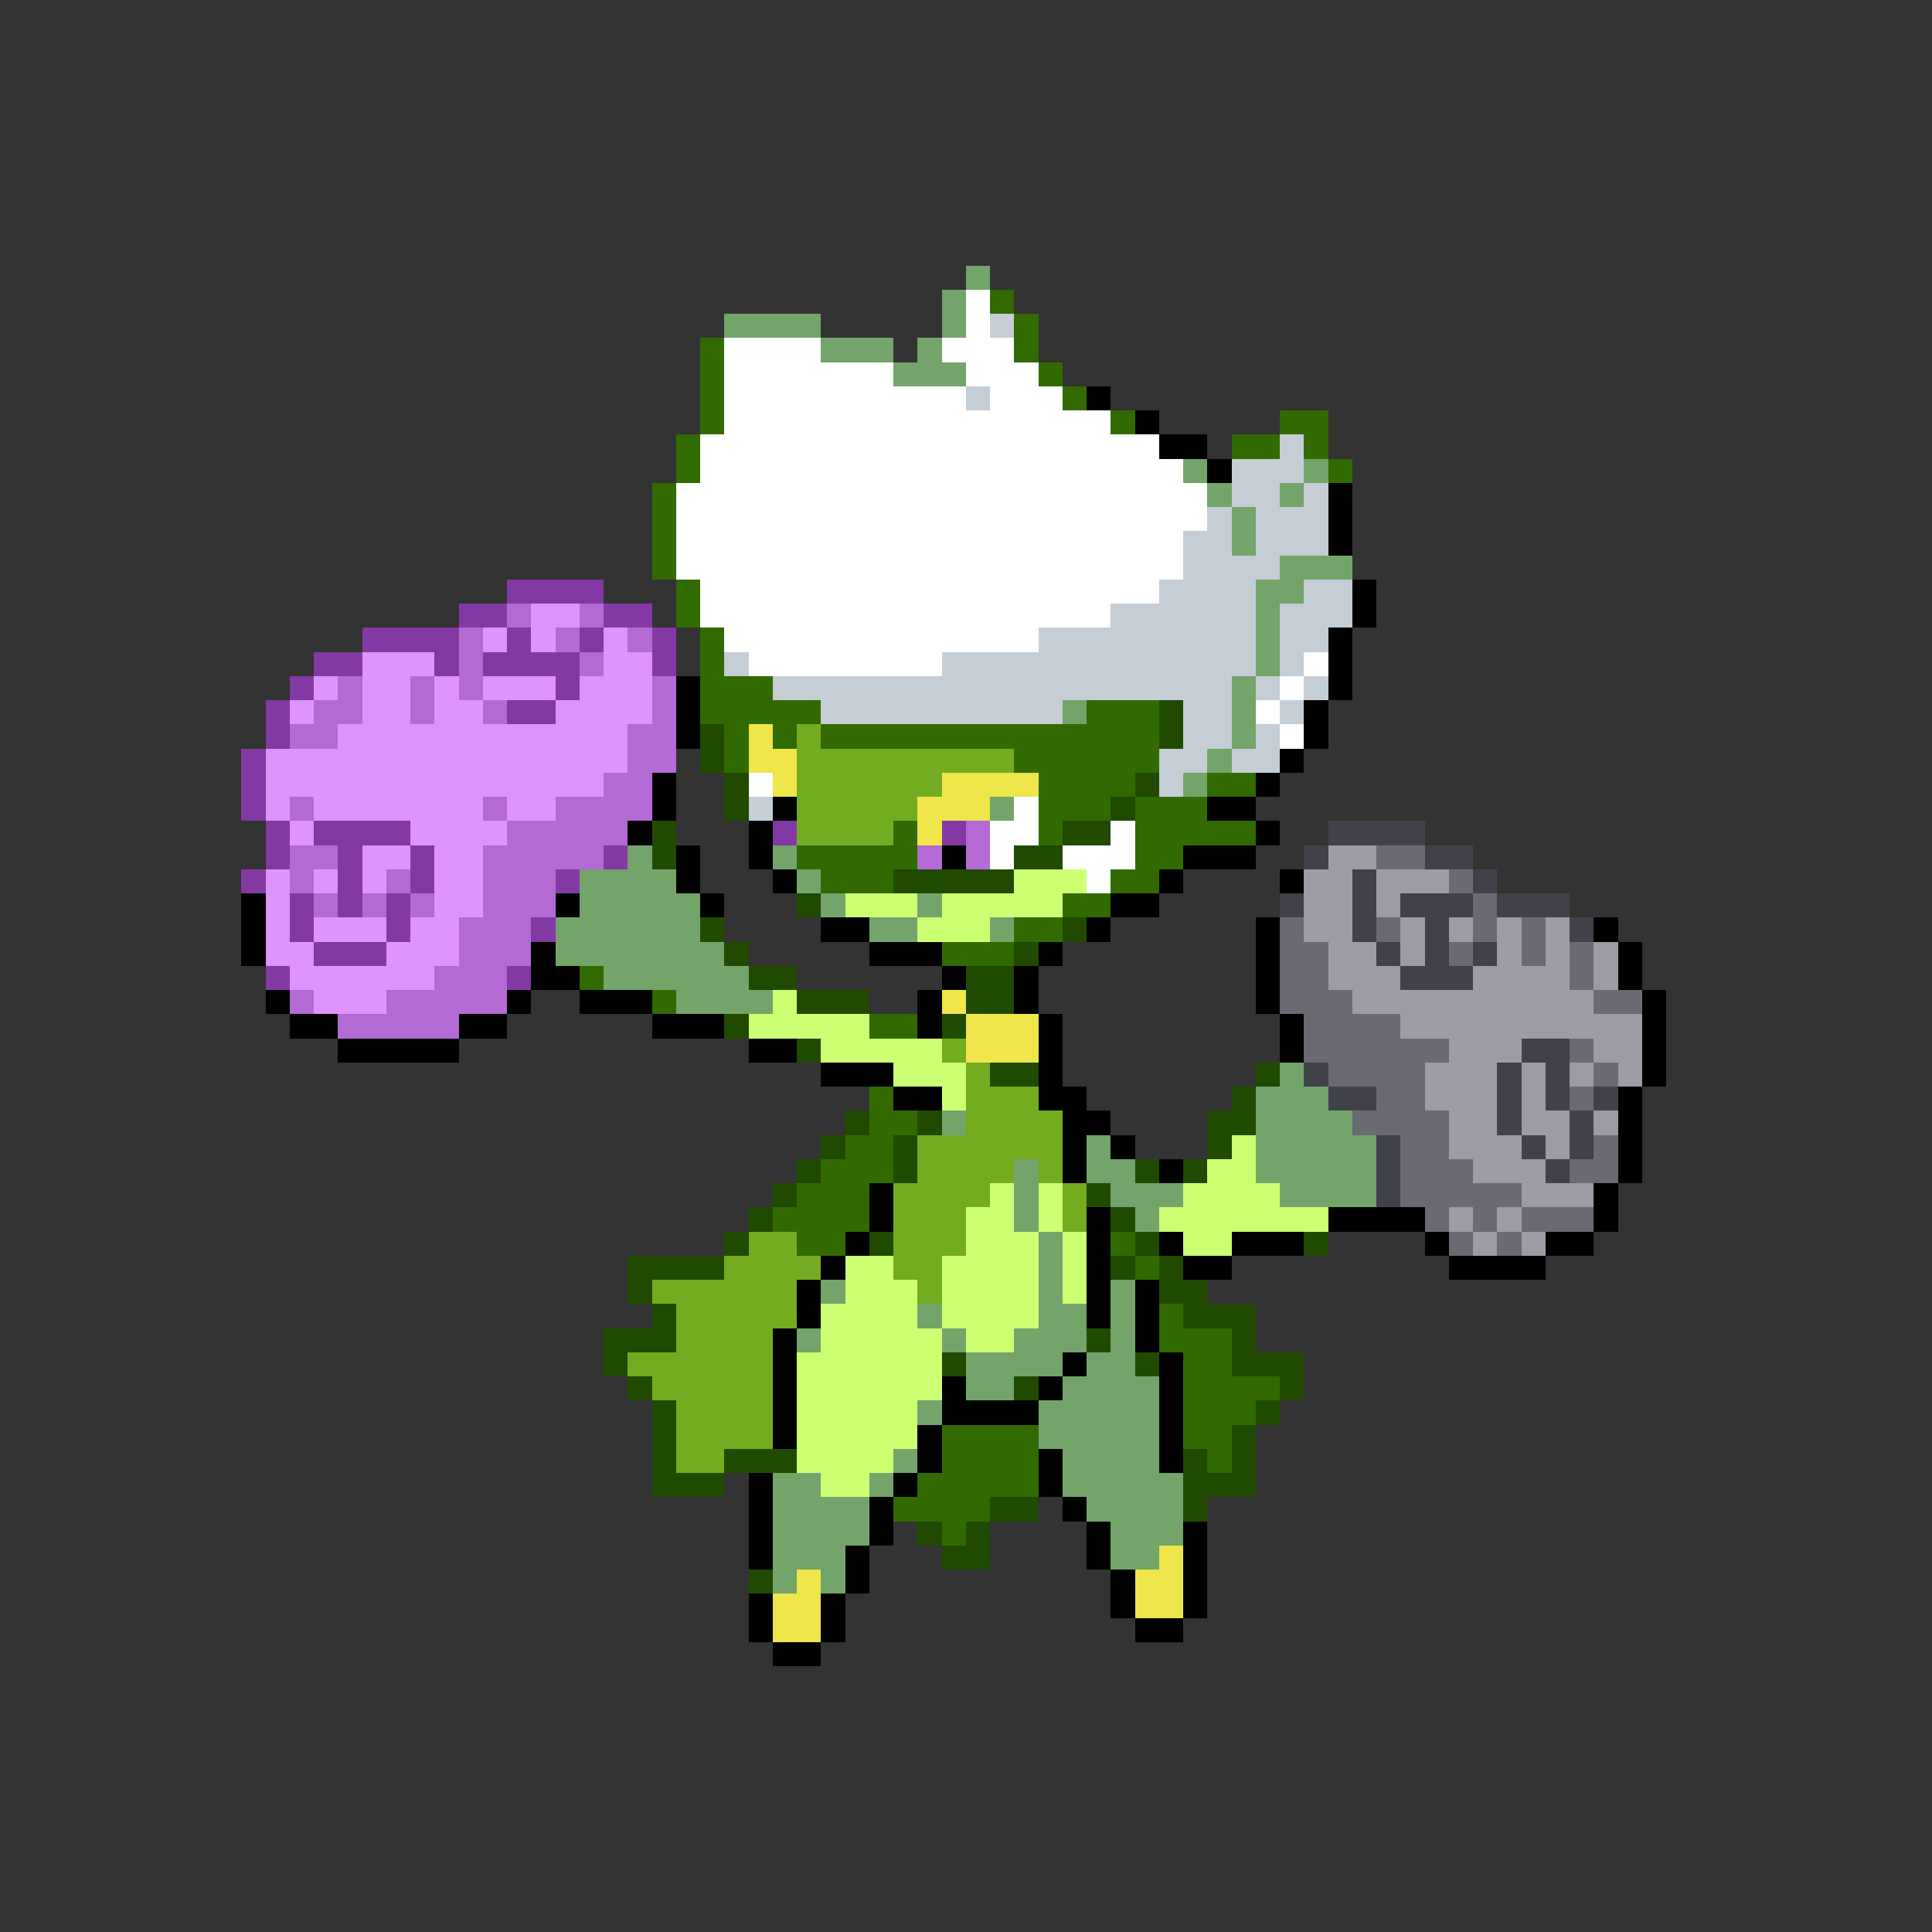 <svg xmlns="http://www.w3.org/2000/svg" viewBox="0 -0.5 80 80" shape-rendering="crispEdges">
<rect x="0" y="-0.5" width="80" height="80" fill="#333333" stroke="none"/>
<path stroke="#73a46a" d="M40 11h1M39 12h1M30 13h4M39 13h1M34 14h3M38 14h1M37 15h3M49 19h1M54 19h1M50 20h1M53 20h1M51 21h1M51 22h1M53 23h3M52 24h2M52 25h1M52 26h1M52 27h1M51 28h1M44 29h1M51 29h1M51 30h1M50 31h1M49 32h1M41 33h1M26 35h1M32 35h1M24 36h4M33 36h1M24 37h5M34 37h1M38 37h1M23 38h6M36 38h2M41 38h1M23 39h7M25 40h6M28 41h4M53 44h1M52 45h3M39 46h1M52 46h4M45 47h1M52 47h5M42 48h1M45 48h2M52 48h5M42 49h1M46 49h3M53 49h4M42 50h1M47 50h1M43 51h1M43 52h1M34 53h1M43 53h1M46 53h1M38 54h1M43 54h2M46 54h1M33 55h1M39 55h1M42 55h3M46 55h1M40 56h4M45 56h2M40 57h2M44 57h4M38 58h1M43 58h5M43 59h5M37 60h1M44 60h4M32 61h2M36 61h1M44 61h5M32 62h4M45 62h4M32 63h4M46 63h3M32 64h3M46 64h2M32 65h1M34 65h1" />
<path stroke="#ffffff" d="M40 12h1M40 13h1M30 14h4M39 14h3M30 15h7M40 15h3M30 16h10M41 16h3M30 17h16M29 18h19M29 19h20M28 20h22M28 21h22M28 22h21M28 23h21M29 24h19M29 25h17M30 26h13M31 27h8M54 27h1M53 28h1M52 29h1M53 30h1M31 32h1M42 33h1M41 34h2M46 34h1M41 35h1M44 35h3M45 36h1" />
<path stroke="#316a00" d="M41 12h1M42 13h1M29 14h1M42 14h1M29 15h1M43 15h1M29 16h1M44 16h1M29 17h1M46 17h1M53 17h2M28 18h1M51 18h2M54 18h1M28 19h1M55 19h1M27 20h1M27 21h1M27 22h1M27 23h1M28 24h1M28 25h1M29 26h1M29 27h1M29 28h3M29 29h5M45 29h3M30 30h1M32 30h1M34 30h14M30 31h1M42 31h6M43 32h4M50 32h2M43 33h3M47 33h3M37 34h1M43 34h1M47 34h5M33 35h5M47 35h2M34 36h3M46 36h2M44 37h2M42 38h2M39 39h3M24 40h1M27 41h1M36 42h2M36 45h1M36 46h2M35 47h2M34 48h3M33 49h3M32 50h4M33 51h2M46 51h1M47 52h1M48 54h1M48 55h3M49 56h2M49 57h4M49 58h3M39 59h4M49 59h2M39 60h4M50 60h1M38 61h5M37 62h4M39 63h1" />
<path stroke="#c5cdd5" d="M41 13h1M40 16h1M53 18h1M51 19h3M51 20h2M54 20h1M50 21h1M52 21h3M49 22h2M52 22h3M49 23h4M48 24h4M54 24h2M46 25h6M53 25h3M43 26h9M53 26h2M30 27h1M39 27h13M53 27h1M32 28h19M52 28h1M54 28h1M34 29h10M49 29h2M53 29h1M49 30h2M52 30h1M48 31h2M51 31h2M48 32h1M31 33h1" />
<path stroke="#000000" d="M45 16h1M47 17h1M48 18h2M50 19h1M55 20h1M55 21h1M55 22h1M56 24h1M56 25h1M55 26h1M55 27h1M28 28h1M55 28h1M28 29h1M54 29h1M28 30h1M54 30h1M53 31h1M27 32h1M52 32h1M27 33h1M32 33h1M50 33h2M26 34h1M31 34h1M52 34h1M28 35h1M31 35h1M39 35h1M49 35h3M28 36h1M32 36h1M48 36h1M53 36h1M10 37h1M23 37h1M29 37h1M46 37h2M10 38h1M34 38h2M45 38h1M52 38h1M66 38h1M10 39h1M22 39h1M36 39h3M43 39h1M52 39h1M67 39h1M22 40h2M39 40h1M42 40h1M52 40h1M67 40h1M11 41h1M21 41h1M24 41h3M38 41h1M42 41h1M52 41h1M68 41h1M12 42h2M19 42h2M27 42h3M38 42h1M43 42h1M53 42h1M68 42h1M14 43h5M31 43h2M43 43h1M53 43h1M68 43h1M34 44h3M43 44h1M68 44h1M37 45h2M43 45h2M67 45h1M44 46h2M67 46h1M44 47h1M46 47h1M67 47h1M44 48h1M48 48h1M67 48h1M36 49h1M66 49h1M36 50h1M45 50h1M55 50h4M66 50h1M35 51h1M45 51h1M48 51h1M51 51h3M59 51h1M64 51h2M34 52h1M45 52h1M49 52h2M60 52h4M33 53h1M45 53h1M47 53h1M33 54h1M45 54h1M47 54h1M32 55h1M47 55h1M32 56h1M44 56h1M48 56h1M32 57h1M39 57h1M43 57h1M48 57h1M32 58h1M39 58h4M48 58h1M32 59h1M38 59h1M48 59h1M38 60h1M43 60h1M48 60h1M31 61h1M37 61h1M43 61h1M31 62h1M36 62h1M44 62h1M31 63h1M36 63h1M45 63h1M49 63h1M31 64h1M35 64h1M45 64h1M49 64h1M35 65h1M46 65h1M49 65h1M31 66h1M34 66h1M46 66h1M49 66h1M31 67h1M34 67h1M47 67h2M32 68h2" />
<path stroke="#8339a4" d="M21 24h4M19 25h2M25 25h2M15 26h4M21 26h1M24 26h1M27 26h1M13 27h2M18 27h1M20 27h4M27 27h1M12 28h1M23 28h1M11 29h1M21 29h2M11 30h1M10 31h1M10 32h1M10 33h1M11 34h1M13 34h4M32 34h1M39 34h1M11 35h1M14 35h1M17 35h1M25 35h1M10 36h1M14 36h1M17 36h1M23 36h1M12 37h1M14 37h1M16 37h1M12 38h1M16 38h1M22 38h1M13 39h3M11 40h1M21 40h1" />
<path stroke="#b46ad5" d="M21 25h1M24 25h1M19 26h1M23 26h1M26 26h1M19 27h1M24 27h1M14 28h1M17 28h1M19 28h1M27 28h1M13 29h2M17 29h1M20 29h1M27 29h1M12 30h2M26 30h2M26 31h2M25 32h2M12 33h1M20 33h1M23 33h4M21 34h5M40 34h1M12 35h2M20 35h5M38 35h1M40 35h1M12 36h1M16 36h1M20 36h3M13 37h1M15 37h1M17 37h1M20 37h3M19 38h3M19 39h3M18 40h3M12 41h1M16 41h5M14 42h5" />
<path stroke="#de94ff" d="M22 25h2M20 26h1M22 26h1M25 26h1M15 27h3M25 27h2M13 28h1M15 28h2M18 28h1M20 28h3M24 28h3M12 29h1M15 29h2M18 29h2M23 29h4M14 30h12M11 31h15M11 32h14M11 33h1M13 33h7M21 33h2M12 34h1M17 34h4M15 35h2M18 35h2M11 36h1M13 36h1M15 36h1M18 36h2M11 37h1M18 37h2M11 38h1M13 38h3M17 38h2M11 39h2M16 39h3M12 40h6M13 41h3" />
<path stroke="#204a00" d="M48 29h1M29 30h1M48 30h1M29 31h1M30 32h1M47 32h1M30 33h1M46 33h1M27 34h1M44 34h2M27 35h1M42 35h2M37 36h5M33 37h1M29 38h1M44 38h1M30 39h1M42 39h1M31 40h2M40 40h2M33 41h3M40 41h2M30 42h1M39 42h1M33 43h1M41 44h2M52 44h1M51 45h1M35 46h1M38 46h1M50 46h2M34 47h1M37 47h1M50 47h1M33 48h1M37 48h1M47 48h1M49 48h1M32 49h1M45 49h1M31 50h1M46 50h1M30 51h1M36 51h1M47 51h1M54 51h1M26 52h4M46 52h1M48 52h1M26 53h1M48 53h2M27 54h1M49 54h3M25 55h3M45 55h1M51 55h1M25 56h1M39 56h1M47 56h1M51 56h3M26 57h1M42 57h1M53 57h1M27 58h1M52 58h1M27 59h1M51 59h1M27 60h1M30 60h3M49 60h1M51 60h1M27 61h3M49 61h3M41 62h2M49 62h1M38 63h1M40 63h1M39 64h2M31 65h1" />
<path stroke="#eee64a" d="M31 30h1M31 31h2M32 32h1M39 32h4M38 33h3M38 34h1M39 41h1M40 42h3M40 43h3M48 64h1M33 65h1M47 65h2M32 66h2M47 66h2M32 67h2" />
<path stroke="#73ac20" d="M33 30h1M33 31h9M33 32h6M33 33h5M33 34h4M39 43h1M40 44h1M40 45h3M40 46h4M38 47h6M38 48h4M43 48h1M37 49h4M44 49h1M37 50h3M44 50h1M31 51h2M37 51h3M30 52h4M37 52h2M27 53h6M38 53h1M28 54h5M28 55h4M26 56h6M27 57h5M28 58h4M28 59h4M28 60h2" />
<path stroke="#41414a" d="M55 34h4M54 35h1M59 35h2M56 36h1M61 36h1M53 37h1M56 37h1M58 37h3M62 37h3M56 38h1M59 38h1M65 38h1M57 39h1M59 39h1M61 39h1M58 40h3M63 43h2M54 44h1M62 44h1M64 44h1M55 45h2M62 45h1M64 45h1M66 45h1M62 46h1M65 46h1M57 47h1M63 47h1M65 47h1M57 48h1M64 48h1M57 49h1" />
<path stroke="#9c9ca4" d="M55 35h2M54 36h2M57 36h3M54 37h2M57 37h1M54 38h2M58 38h1M60 38h1M62 38h1M64 38h1M55 39h2M58 39h1M62 39h1M64 39h1M66 39h1M55 40h3M61 40h4M66 40h1M56 41h10M58 42h10M60 43h3M66 43h2M59 44h3M63 44h1M65 44h1M67 44h1M59 45h3M63 45h1M60 46h2M63 46h2M66 46h1M60 47h3M64 47h1M61 48h3M63 49h3M60 50h1M62 50h1M61 51h1M63 51h1" />
<path stroke="#6a6a73" d="M57 35h2M60 36h1M61 37h1M53 38h1M57 38h1M61 38h1M63 38h1M53 39h2M60 39h1M63 39h1M65 39h1M53 40h2M65 40h1M53 41h3M66 41h2M54 42h4M54 43h6M65 43h1M55 44h4M66 44h1M57 45h2M65 45h1M56 46h4M58 47h2M66 47h1M58 48h3M65 48h2M58 49h5M59 50h1M61 50h1M63 50h3M60 51h1M62 51h1" />
<path stroke="#cdff73" d="M42 36h3M35 37h3M39 37h5M38 38h3M32 41h1M31 42h5M34 43h5M37 44h3M39 45h1M51 47h1M50 48h2M41 49h1M43 49h1M49 49h4M40 50h2M43 50h1M48 50h7M40 51h3M44 51h1M49 51h2M35 52h2M39 52h4M44 52h1M35 53h3M39 53h4M44 53h1M34 54h4M39 54h4M34 55h5M40 55h2M33 56h6M33 57h6M33 58h5M33 59h5M33 60h4M34 61h2" />
</svg>